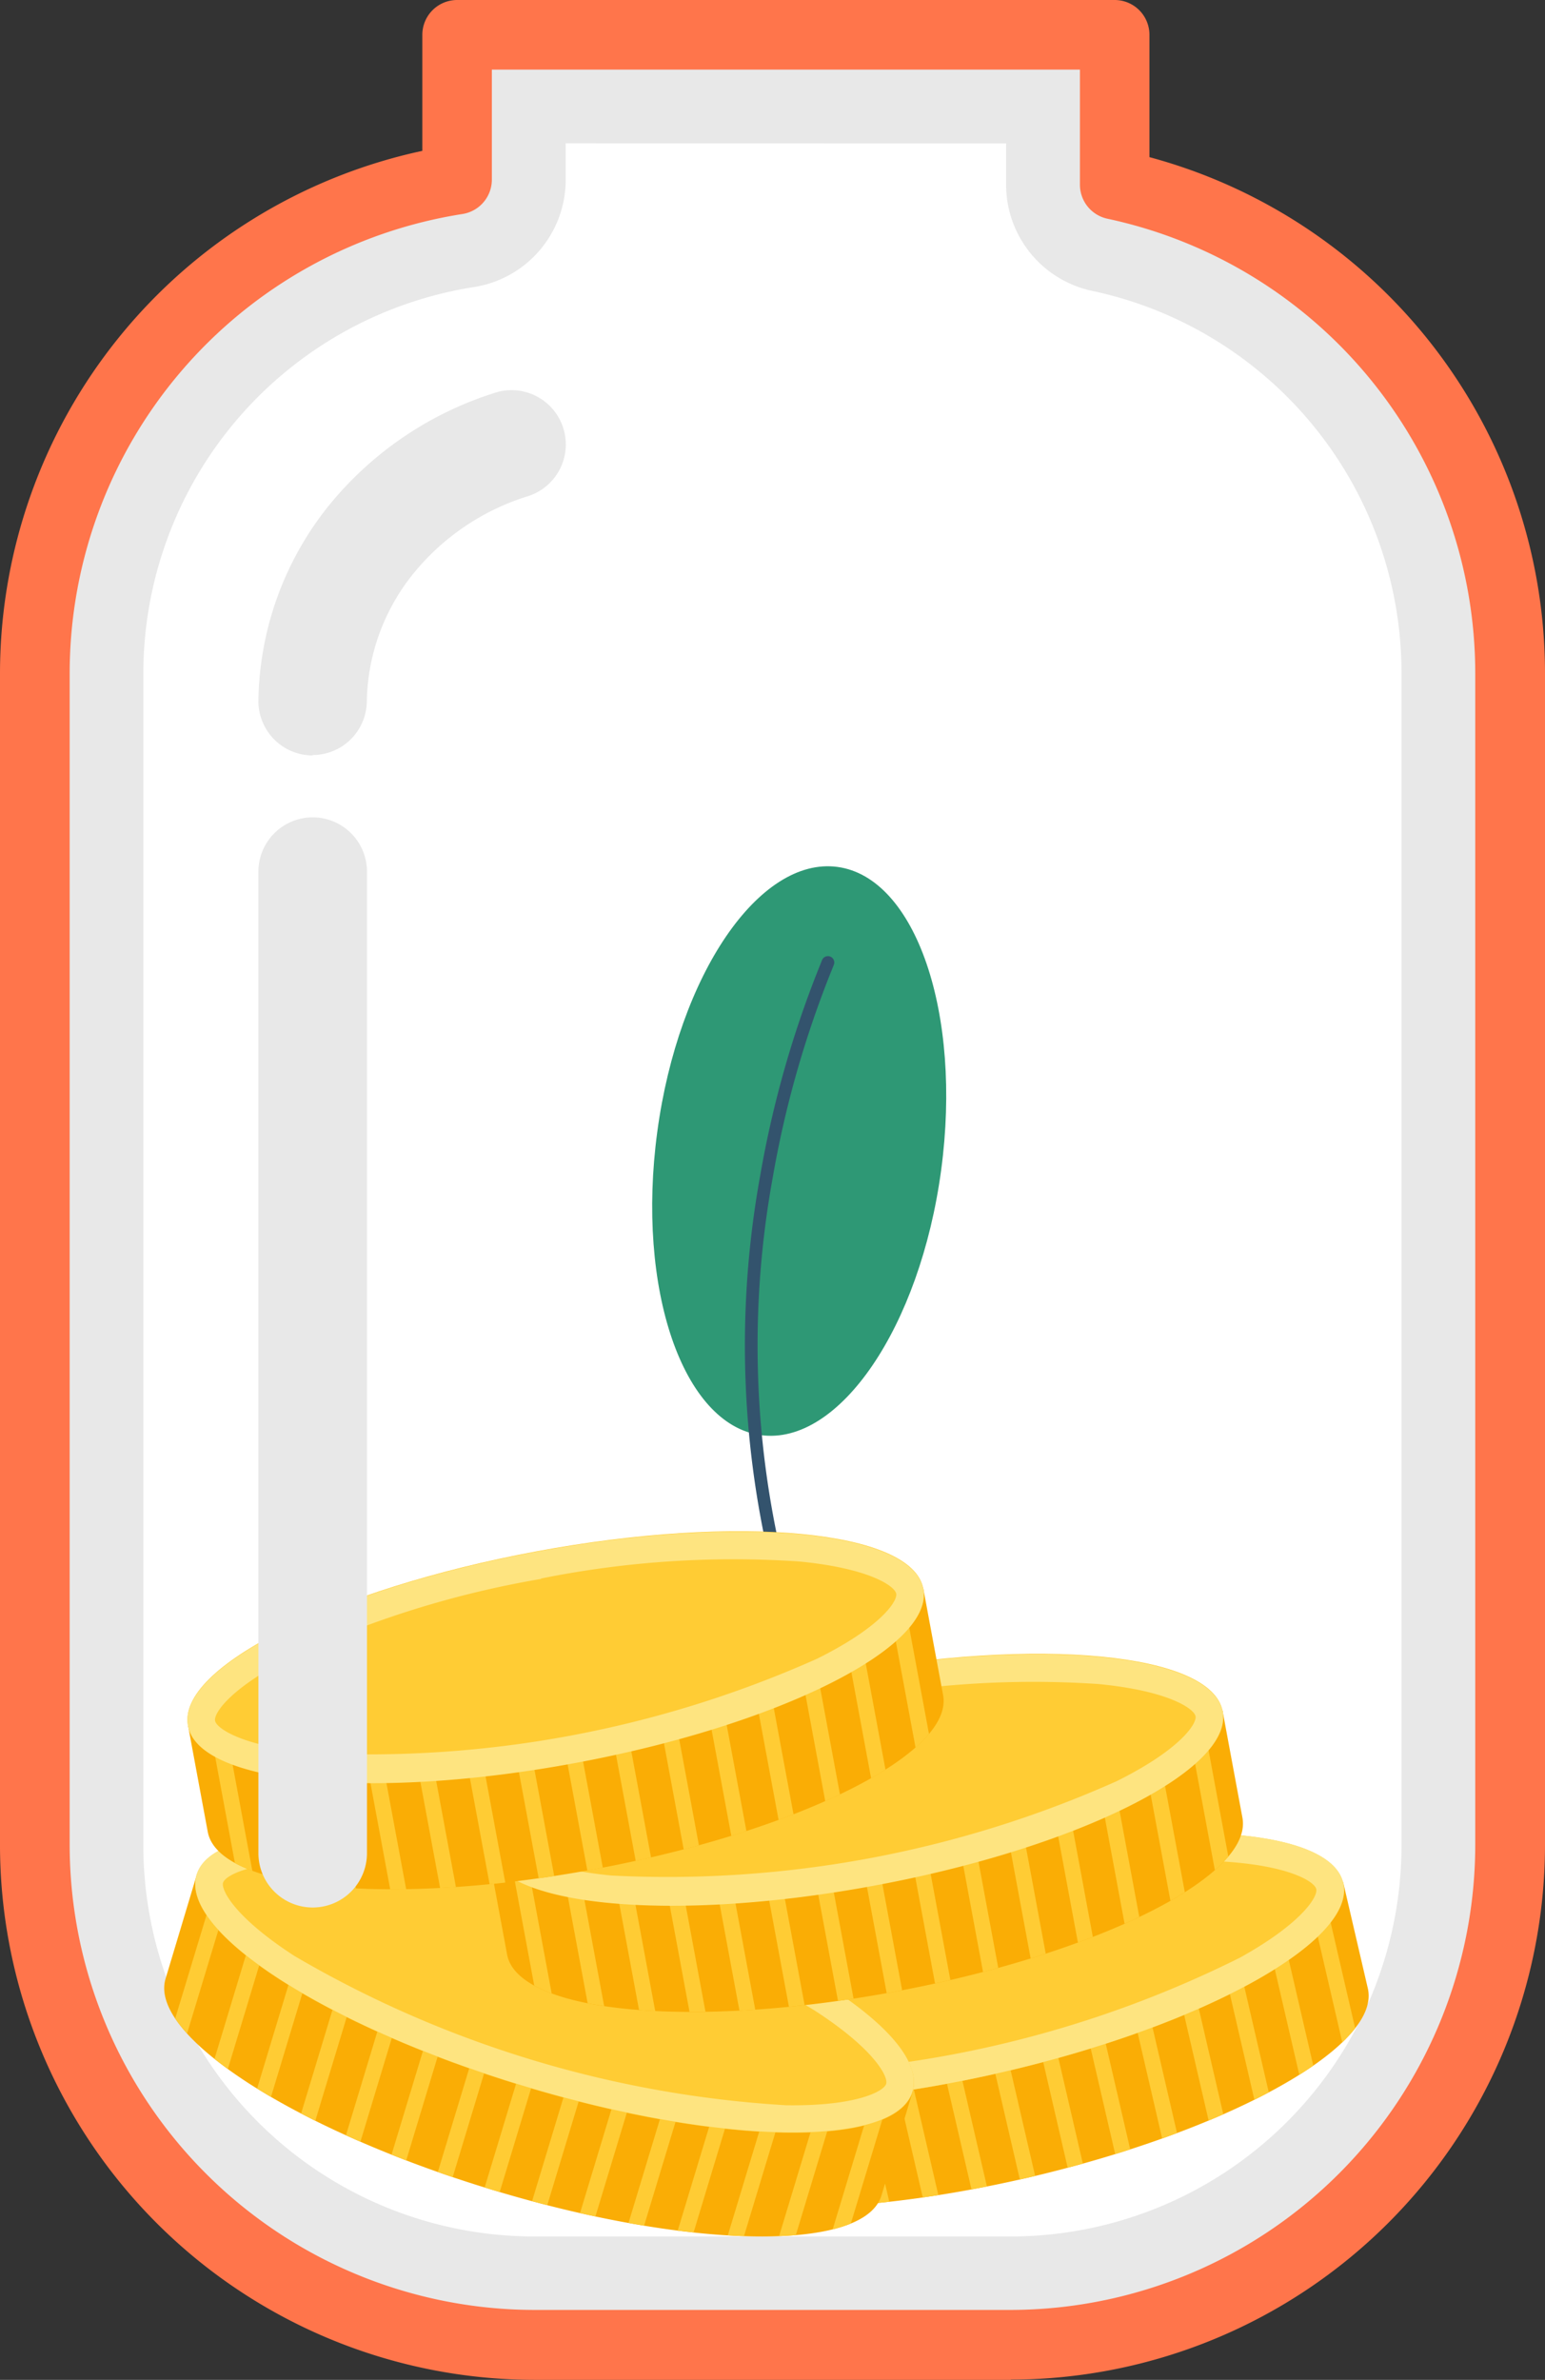 <svg xmlns="http://www.w3.org/2000/svg" width="19.67" height="30.29" viewBox="0 0 19.67 30.29">
    <rect x="0" y="0" width="19.67" height="30.29" fill="#333333" stroke="none"/>
    <defs>
        <clipPath id="d18fgqen8a">
            <path data-name="사각형 10549" style="fill:#2e9875" d="M0 0h3.744v7.249H0z"/>
        </clipPath>
        <clipPath id="v7ujtgqedb">
            <path data-name="사각형 10565" style="fill:none" d="M0 0h9.725v5.46H0z"/>
        </clipPath>
        <clipPath id="43clwozamc">
            <path data-name="패스 1451" d="m230 676.033-9.276 2.151.314 1.356c.17.735 2.385.85 4.947.256 2.5-.581 4.411-1.623 4.338-2.356a.415.415 0 0 0-.008-.051z" transform="translate(-220.72 -676.033)" style="fill:none"/>
        </clipPath>
        <clipPath id="3zxzdnjqed">
            <path data-name="사각형 10581" style="fill:none" d="M0 0h9.768v5.974H0z"/>
        </clipPath>
        <clipPath id="zra01sonxe">
            <path data-name="패스 1455" d="m68.433 675.935-9.114-2.76-.4 1.332c-.219.722 1.644 1.926 4.161 2.688 2.459.745 4.633.792 4.935.12a.4.4 0 0 0 .018-.048z" transform="translate(-58.898 -673.175)" style="fill:none"/>
        </clipPath>
        <clipPath id="vupfrvaegf">
            <path data-name="사각형 10597" style="fill:none" d="M0 0h9.673v5.104H0z"/>
        </clipPath>
        <clipPath id="xe0ceete7g">
            <path data-name="패스 1459" d="m184.414 614.342-9.362 1.74.254 1.368c.138.742 2.346.954 4.931.474 2.526-.47 4.479-1.427 4.437-2.163a.4.4 0 0 0-.006-.051z" transform="translate(-175.052 -614.342)" style="fill:none"/>
        </clipPath>
        <clipPath id="vq28dcje8h">
            <path data-name="패스 1463" d="m76.837 570.3-9.362 1.74.254 1.368c.138.742 2.346.954 4.931.474 2.526-.47 4.479-1.427 4.437-2.163a.4.4 0 0 0-.006-.051z" transform="translate(-67.475 -570.299)" style="fill:none"/>
        </clipPath>
    </defs>
    <path data-name="패스 1445" d="M26.248 14.408V12.5h-8.371v1.845A6.362 6.362 0 0 0 12.5 20.63v14.914a6.36 6.36 0 0 0 6.36 6.36h6.065a6.36 6.36 0 0 0 6.36-6.36V20.63a6.362 6.362 0 0 0-5.036-6.222" transform="translate(-12.057 -12.057)" style="fill:#fff"/>
    <path data-name="패스 1446" d="M24.866 13.882v.526a1.382 1.382 0 0 0 1.1 1.352 4.972 4.972 0 0 1 3.934 4.87v14.914a4.978 4.978 0 0 1-4.978 4.978H18.86a4.978 4.978 0 0 1-4.978-4.978V20.63a4.98 4.98 0 0 1 4.207-4.919 1.382 1.382 0 0 0 1.17-1.366v-.464zM25.8 12.5h-7.476a.448.448 0 0 0-.448.448v1.4A6.362 6.362 0 0 0 12.5 20.63v14.914a6.36 6.36 0 0 0 6.36 6.36h6.065a6.36 6.36 0 0 0 6.36-6.36V20.63a6.362 6.362 0 0 0-5.036-6.222v-1.46a.448.448 0 0 0-.449-.448" transform="translate(-12.057 -12.057)" style="fill:#e8e8e8"/>
    <path data-name="패스 1447" d="M12.867 30.29H6.8a6.811 6.811 0 0 1-6.8-6.8V8.573A6.806 6.806 0 0 1 5.377 1.92V.443A.443.443 0 0 1 5.82 0h8.371a.443.443 0 0 1 .443.443V2a6.806 6.806 0 0 1 5.036 6.573v14.914a6.811 6.811 0 0 1-6.8 6.8M6.262.886v1.4a.443.443 0 0 1-.375.438 5.919 5.919 0 0 0-5 5.847v14.916A5.924 5.924 0 0 0 6.8 29.4h6.065a5.924 5.924 0 0 0 5.917-5.917V8.573A5.919 5.919 0 0 0 14.1 2.784a.443.443 0 0 1-.351-.433V.886z" style="fill:#ff754b"/>
    <g data-name="그룹 27155">
        <g data-name="그룹 27154" style="clip-path:url(#d18fgqen8a)" transform="translate(8.303 11.025)">
            <path data-name="패스 1448" d="M234.414 314.531c.269-2 1.3-3.507 2.295-3.372s1.588 1.863 1.319 3.86-1.3 3.507-2.295 3.372-1.588-1.863-1.319-3.86" transform="translate(-234.349 -311.15)" style="fill:#2e9875"/>
        </g>
    </g>
    <path data-name="패스 1449" d="M268.211 351.369h-.012a.081.081 0 0 1-.1-.06 12.1 12.1 0 0 1-.133-4.965 13.2 13.2 0 0 1 .76-2.672l.026-.066a.081.081 0 1 1 .151.059l-.027.067a13.043 13.043 0 0 0-.751 2.64 11.941 11.941 0 0 0 .131 4.9.081.081 0 0 1-.048.094" transform="translate(-258.287 -331.385)" style="fill:#33536d"/>
    <g data-name="그룹 27160">
        <g data-name="그룹 27159" style="clip-path:url(#v7ujtgqedb)" transform="translate(7.82 23.643)">
            <path data-name="패스 1450" d="m230 676.033-9.276 2.151.314 1.356c.17.735 2.385.85 4.947.256 2.5-.581 4.411-1.623 4.338-2.356a.409.409 0 0 0-.008-.051z" transform="translate(-220.72 -675.722)" style="fill:#faad05"/>
            <g data-name="그룹 27158">
                <g data-name="그룹 27157" style="clip-path:url(#43clwozamc)" transform="translate(0 .311)">
                    <path data-name="패스 1468" d="M0 0h.2v3.52H0z" transform="rotate(-13.058 7.601 .1)" style="fill:#ffcc34"/>
                    <path data-name="패스 1469" d="M0 0h.2v3.52H0z" transform="rotate(-13.049 7.292 -2.647)" style="fill:#ffcc34"/>
                    <path data-name="패스 1470" d="M0 0h.2v3.52H0z" transform="rotate(-13.049 6.976 -5.39)" style="fill:#ffcc34"/>
                    <path data-name="패스 1471" d="M0 0h.2v3.52H0z" transform="rotate(-13.049 6.662 -8.136)" style="fill:#ffcc34"/>
                    <path data-name="패스 1472" d="M0 0h.2v3.52H0z" transform="rotate(-13.058 6.347 -10.87)" style="fill:#ffcc34"/>
                    <path data-name="패스 1473" d="M0 0h.2v3.52H0z" transform="rotate(-13.049 6.036 -13.624)" style="fill:#ffcc34"/>
                    <path data-name="패스 1474" d="M0 0h.2v3.52H0z" transform="rotate(-13.049 5.72 -16.366)" style="fill:#ffcc34"/>
                    <path data-name="패스 1475" d="M0 0h.2v3.52H0z" transform="rotate(-13.049 5.406 -19.113)" style="fill:#ffcc34"/>
                    <path data-name="패스 1476" d="M0 0h.2v3.52H0z" transform="rotate(-13.049 5.09 -21.855)" style="fill:#ffcc34"/>
                    <path data-name="패스 1477" d="M0 0h.2v3.52H0z" transform="rotate(-13.049 4.776 -24.602)" style="fill:#ffcc34"/>
                    <path data-name="패스 1478" d="M0 0h.2v3.52H0z" transform="rotate(-13.058 4.464 -27.324)" style="fill:#ffcc34"/>
                    <path data-name="패스 1479" d="M0 0h.2v3.52H0z" transform="rotate(-13.049 4.15 -30.09)" style="fill:#ffcc34"/>
                    <path data-name="패스 1480" d="M0 0h.2v3.52H0z" transform="rotate(-13.049 3.835 -32.832)" style="fill:#ffcc34"/>
                    <path data-name="패스 1481" d="M0 0h.2v3.52H0z" transform="rotate(-13.058 3.52 -35.554)" style="fill:#ffcc34"/>
                    <path data-name="패스 1482" d="M0 0h.2v3.52H0z" transform="rotate(-13.049 3.209 -38.32)" style="fill:#ffcc34"/>
                </g>
            </g>
        </g>
    </g>
    <path data-name="패스 1452" d="M229.792 659.06c.17.735-1.768 1.813-4.33 2.407s-4.776.479-4.947-.256 1.768-1.813 4.33-2.407 4.776-.479 4.947.256" transform="translate(-212.693 -635.094)" style="fill:#ffcc34"/>
    <path data-name="패스 1453" d="M224.925 659.145a12.39 12.39 0 0 1 3.273-.362c.9.046 1.231.259 1.253.355s-.185.435-.969.871a14.02 14.02 0 0 1-6.371 1.477c-.9-.046-1.231-.259-1.253-.355s.185-.435.969-.871a12.391 12.391 0 0 1 3.1-1.115m-.079-.342c-2.562.594-4.5 1.671-4.33 2.407s2.385.85 4.947.256 4.5-1.672 4.33-2.407-2.385-.85-4.947-.256" transform="translate(-212.693 -635.094)" style="fill:#fee480"/>
    <g data-name="그룹 27165">
        <g data-name="그룹 27164" style="clip-path:url(#3zxzdnjqed)" transform="translate(1.854 23.565)">
            <path data-name="패스 1454" d="m68.433 675.935-9.114-2.76-.4 1.332c-.219.722 1.644 1.926 4.161 2.688 2.459.745 4.633.792 4.935.12a.4.4 0 0 0 .018-.048z" transform="translate(-58.665 -672.888)" style="fill:#faad05"/>
            <g data-name="그룹 27163">
                <g data-name="그룹 27162" style="clip-path:url(#zra01sonxe)" transform="translate(.234 .287)">
                    <path data-name="패스 1483" d="M0 0h3.52v.2H0z" transform="rotate(-73.154 1.96 1.699)" style="fill:#ffcc34"/>
                    <path data-name="패스 1484" d="M0 0h3.52v.2H0z" transform="rotate(-73.154 2.383 1.385)" style="fill:#ffcc34"/>
                    <path data-name="패스 1485" d="M0 0h3.52v.2H0z" transform="rotate(-73.154 2.806 1.07)" style="fill:#ffcc34"/>
                    <path data-name="패스 1486" d="M0 0h3.52v.2H0z" transform="rotate(-73.154 3.23 .757)" style="fill:#ffcc34"/>
                    <path data-name="패스 1487" d="M0 0h3.52v.2H0z" transform="rotate(-73.154 3.652 .443)" style="fill:#ffcc34"/>
                    <path data-name="패스 1488" d="M0 0h3.52v.2H0z" transform="rotate(-73.154 4.075 .13)" style="fill:#ffcc34"/>
                    <path data-name="패스 1489" d="M0 0h3.52v.2H0z" transform="rotate(-73.154 4.498 -.184)" style="fill:#ffcc34"/>
                    <path data-name="패스 1490" d="M0 0h3.52v.2H0z" transform="rotate(-73.154 4.921 -.498)" style="fill:#ffcc34"/>
                    <path data-name="패스 1491" d="M0 0h3.52v.2H0z" transform="rotate(-73.157 5.344 -.812)" style="fill:#ffcc34"/>
                    <path data-name="패스 1492" d="M0 0h3.52v.2H0z" transform="rotate(-73.154 5.767 -1.127)" style="fill:#ffcc34"/>
                    <path data-name="패스 1493" d="M0 0h3.52v.2H0z" transform="rotate(-73.154 6.19 -1.44)" style="fill:#ffcc34"/>
                    <path data-name="패스 1494" d="M0 0h3.52v.2H0z" transform="rotate(-73.154 6.613 -1.754)" style="fill:#ffcc34"/>
                    <path data-name="패스 1495" d="M0 0h3.52v.2H0z" transform="rotate(-73.154 7.036 -2.068)" style="fill:#ffcc34"/>
                    <path data-name="패스 1496" d="M0 0h3.52v.2H0z" transform="rotate(-73.154 7.459 -2.382)" style="fill:#ffcc34"/>
                    <path data-name="패스 1497" d="M0 0h3.52v.2H0z" transform="rotate(-73.154 7.882 -2.696)" style="fill:#ffcc34"/>
                </g>
            </g>
        </g>
    </g>
    <path data-name="패스 1456" d="M79.311 662.077c-.219.722-2.436.69-4.953-.072s-4.38-1.966-4.161-2.688 2.436-.69 4.953.072 4.38 1.966 4.161 2.688" transform="translate(-67.693 -635.453)" style="fill:#ffcc34"/>
    <path data-name="패스 1457" d="M75.048 659.725a12.393 12.393 0 0 1 3.018 1.318c.753.487.938.839.909.933s-.377.285-1.274.272a14.018 14.018 0 0 1-6.259-1.9c-.753-.487-.938-.839-.909-.933s.377-.285 1.274-.272a12.388 12.388 0 0 1 3.242.578m.1-.336c-2.517-.762-4.734-.794-4.953-.072s1.644 1.926 4.161 2.688 4.734.794 4.953.072-1.644-1.926-4.161-2.688" transform="translate(-67.693 -635.453)" style="fill:#fee480"/>
    <g data-name="그룹 27170">
        <g data-name="그룹 27169" style="clip-path:url(#vupfrvaegf)" transform="translate(6.202 21.442)">
            <path data-name="패스 1458" d="m184.414 614.342-9.362 1.74.254 1.368c.138.742 2.346.954 4.931.474 2.526-.47 4.479-1.427 4.437-2.163a.4.4 0 0 0-.006-.051z" transform="translate(-175.052 -614.016)" style="fill:#faad05"/>
            <g data-name="그룹 27168">
                <g data-name="그룹 27167" style="clip-path:url(#xe0ceete7g)" transform="translate(0 .326)">
                    <path data-name="패스 1498" d="M0 0h.2v3.52H0z" transform="rotate(-10.533 7.24 -.388)" style="fill:#ffcc34"/>
                    <path data-name="패스 1499" d="M0 0h.2v3.52H0z" transform="rotate(-10.533 6.93 -3.792)" style="fill:#ffcc34"/>
                    <path data-name="패스 1500" d="M0 0h.2v3.52H0z" transform="rotate(-10.533 6.615 -7.196)" style="fill:#ffcc34"/>
                    <path data-name="패스 1501" d="M0 0h.2v3.52H0z" transform="rotate(-10.533 6.3 -10.6)" style="fill:#ffcc34"/>
                    <path data-name="패스 1502" d="M0 0h.2v3.52H0z" transform="rotate(-10.533 5.985 -14.005)" style="fill:#ffcc34"/>
                    <path data-name="패스 1503" d="M0 0h.2v3.52H0z" transform="rotate(-10.533 5.675 -17.414)" style="fill:#ffcc34"/>
                    <path data-name="패스 1504" d="M0 0h.2v3.52H0z" transform="rotate(-10.533 5.36 -20.819)" style="fill:#ffcc34"/>
                    <path data-name="패스 1505" d="M0 0h.2v3.52H0z" transform="rotate(-10.533 5.045 -24.223)" style="fill:#ffcc34"/>
                    <path data-name="패스 1506" d="M0 0h.2v3.52H0z" transform="rotate(-10.533 4.73 -27.627)" style="fill:#ffcc34"/>
                    <path data-name="패스 1507" d="M0 0h.2v3.52H0z" transform="rotate(-10.533 4.42 -31.031)" style="fill:#ffcc34"/>
                    <path data-name="패스 1508" d="M0 0h.2v3.52H0z" transform="rotate(-10.533 4.104 -34.435)" style="fill:#ffcc34"/>
                    <path data-name="패스 1509" d="M0 0h.2v3.52H0z" transform="rotate(-10.533 3.79 -37.845)" style="fill:#ffcc34"/>
                    <path data-name="패스 1510" d="M0 0h.2v3.52H0z" transform="rotate(-10.533 3.474 -41.25)" style="fill:#ffcc34"/>
                    <path data-name="패스 1511" d="M0 0h.2v3.52H0z" transform="rotate(-10.533 3.164 -44.653)" style="fill:#ffcc34"/>
                    <path data-name="패스 1512" d="M0 0h.2v3.52H0z" transform="rotate(-10.533 2.849 -48.057)" style="fill:#ffcc34"/>
                </g>
            </g>
        </g>
    </g>
    <path data-name="패스 1460" d="M184.295 594.792c.138.742-1.846 1.733-4.431 2.214s-4.793.269-4.931-.474 1.846-1.733 4.431-2.214 4.793-.268 4.931.474" transform="translate(-168.729 -573.012)" style="fill:#ffcc34"/>
    <path data-name="패스 1461" d="M179.428 594.664a12.394 12.394 0 0 1 3.286-.218c.892.086 1.218.314 1.236.41s-.2.427-1.006.827a14.021 14.021 0 0 1-6.43 1.2c-.892-.086-1.218-.313-1.236-.41s.2-.427 1.006-.827a12.393 12.393 0 0 1 3.144-.978m-.064-.345c-2.585.481-4.569 1.472-4.431 2.214s2.346.954 4.931.474 4.569-1.472 4.431-2.214-2.346-.954-4.931-.474" transform="translate(-168.729 -573.012)" style="fill:#fee480"/>
    <g data-name="그룹 27175">
        <g data-name="그룹 27174" style="clip-path:url(#vupfrvaegf)" transform="translate(2.391 19.881)">
            <path data-name="패스 1462" d="m76.837 570.3-9.362 1.74.254 1.368c.138.742 2.346.954 4.931.474 2.526-.47 4.479-1.427 4.437-2.163a.413.413 0 0 0-.006-.051z" transform="translate(-67.475 -569.974)" style="fill:#faad05"/>
            <g data-name="그룹 27173">
                <g data-name="그룹 27172" style="clip-path:url(#vq28dcje8h)" transform="translate(0 .326)">
                    <path data-name="패스 1513" d="M0 0h.2v3.52H0z" transform="rotate(-10.533 7.24 -.388)" style="fill:#ffcc34"/>
                    <path data-name="패스 1514" d="M0 0h.2v3.52H0z" transform="rotate(-10.533 6.93 -3.792)" style="fill:#ffcc34"/>
                    <path data-name="패스 1515" d="M0 0h.2v3.52H0z" transform="rotate(-10.533 6.615 -7.196)" style="fill:#ffcc34"/>
                    <path data-name="패스 1516" d="M0 0h.2v3.52H0z" transform="rotate(-10.533 6.3 -10.6)" style="fill:#ffcc34"/>
                    <path data-name="패스 1517" d="M0 0h.2v3.52H0z" transform="rotate(-10.533 5.985 -14.005)" style="fill:#ffcc34"/>
                    <path data-name="패스 1518" d="M0 0h.2v3.52H0z" transform="rotate(-10.533 5.675 -17.414)" style="fill:#ffcc34"/>
                    <path data-name="패스 1519" d="M0 0h.2v3.52H0z" transform="rotate(-10.533 5.36 -20.819)" style="fill:#ffcc34"/>
                    <path data-name="패스 1520" d="M0 0h.2v3.52H0z" transform="rotate(-10.533 5.045 -24.223)" style="fill:#ffcc34"/>
                    <path data-name="패스 1521" d="M0 0h.2v3.52H0z" transform="rotate(-10.533 4.73 -27.627)" style="fill:#ffcc34"/>
                    <path data-name="패스 1522" d="M0 0h.2v3.52H0z" transform="rotate(-10.533 4.42 -31.031)" style="fill:#ffcc34"/>
                    <path data-name="패스 1523" d="M0 0h.2v3.52H0z" transform="rotate(-10.533 4.104 -34.435)" style="fill:#ffcc34"/>
                    <path data-name="패스 1524" d="M0 0h.2v3.52H0z" transform="rotate(-10.533 3.79 -37.845)" style="fill:#ffcc34"/>
                    <path data-name="패스 1525" d="M0 0h.2v3.52H0z" transform="rotate(-10.533 3.474 -41.25)" style="fill:#ffcc34"/>
                    <path data-name="패스 1526" d="M0 0h.2v3.52H0z" transform="rotate(-10.533 3.164 -44.653)" style="fill:#ffcc34"/>
                    <path data-name="패스 1527" d="M0 0h.2v3.52H0z" transform="rotate(-10.533 2.849 -48.057)" style="fill:#ffcc34"/>
                </g>
            </g>
        </g>
    </g>
    <path data-name="패스 1464" d="M76.718 550.75c.138.742-1.846 1.733-4.431 2.214s-4.793.268-4.931-.474 1.846-1.733 4.431-2.214 4.793-.268 4.931.474" transform="translate(-64.963 -530.53)" style="fill:#ffcc34"/>
    <path data-name="패스 1465" d="M71.851 550.621a12.389 12.389 0 0 1 3.286-.217c.893.086 1.218.313 1.236.41s-.2.426-1.006.827a14.021 14.021 0 0 1-6.43 1.2c-.892-.086-1.218-.313-1.236-.41s.2-.426 1.006-.827a12.4 12.4 0 0 1 3.144-.978m-.064-.345c-2.585.481-4.569 1.472-4.431 2.214s2.345.954 4.931.474 4.569-1.472 4.431-2.214-2.346-.954-4.931-.474" transform="translate(-64.963 -530.53)" style="fill:#fee480"/>
    <path data-name="패스 1466" d="M93.5 144.682h-.006a.691.691 0 0 1-.685-.7 4.051 4.051 0 0 1 .866-2.442 4.434 4.434 0 0 1 2.179-1.484.691.691 0 0 1 .4 1.322 3.037 3.037 0 0 0-1.492 1.014 2.659 2.659 0 0 0-.573 1.6.691.691 0 0 1-.691.685" transform="translate(-89.519 -135.067)" style="fill:#e8e8e8"/>
    <path data-name="패스 1467" d="M93.5 307.466a.691.691 0 0 1-.691-.691v-12.493a.691.691 0 1 1 1.382 0v12.493a.691.691 0 0 1-.691.691" transform="translate(-89.519 -283.188)" style="fill:#e8e8e8"/>
    <path data-name="사각형 10614" style="fill:none" d="M0 0h19.67v30.29H0z"/>
    <path data-name="사각형 10615" style="fill:none" d="M0 0h19.67v30.29H0z"/>
</svg>
